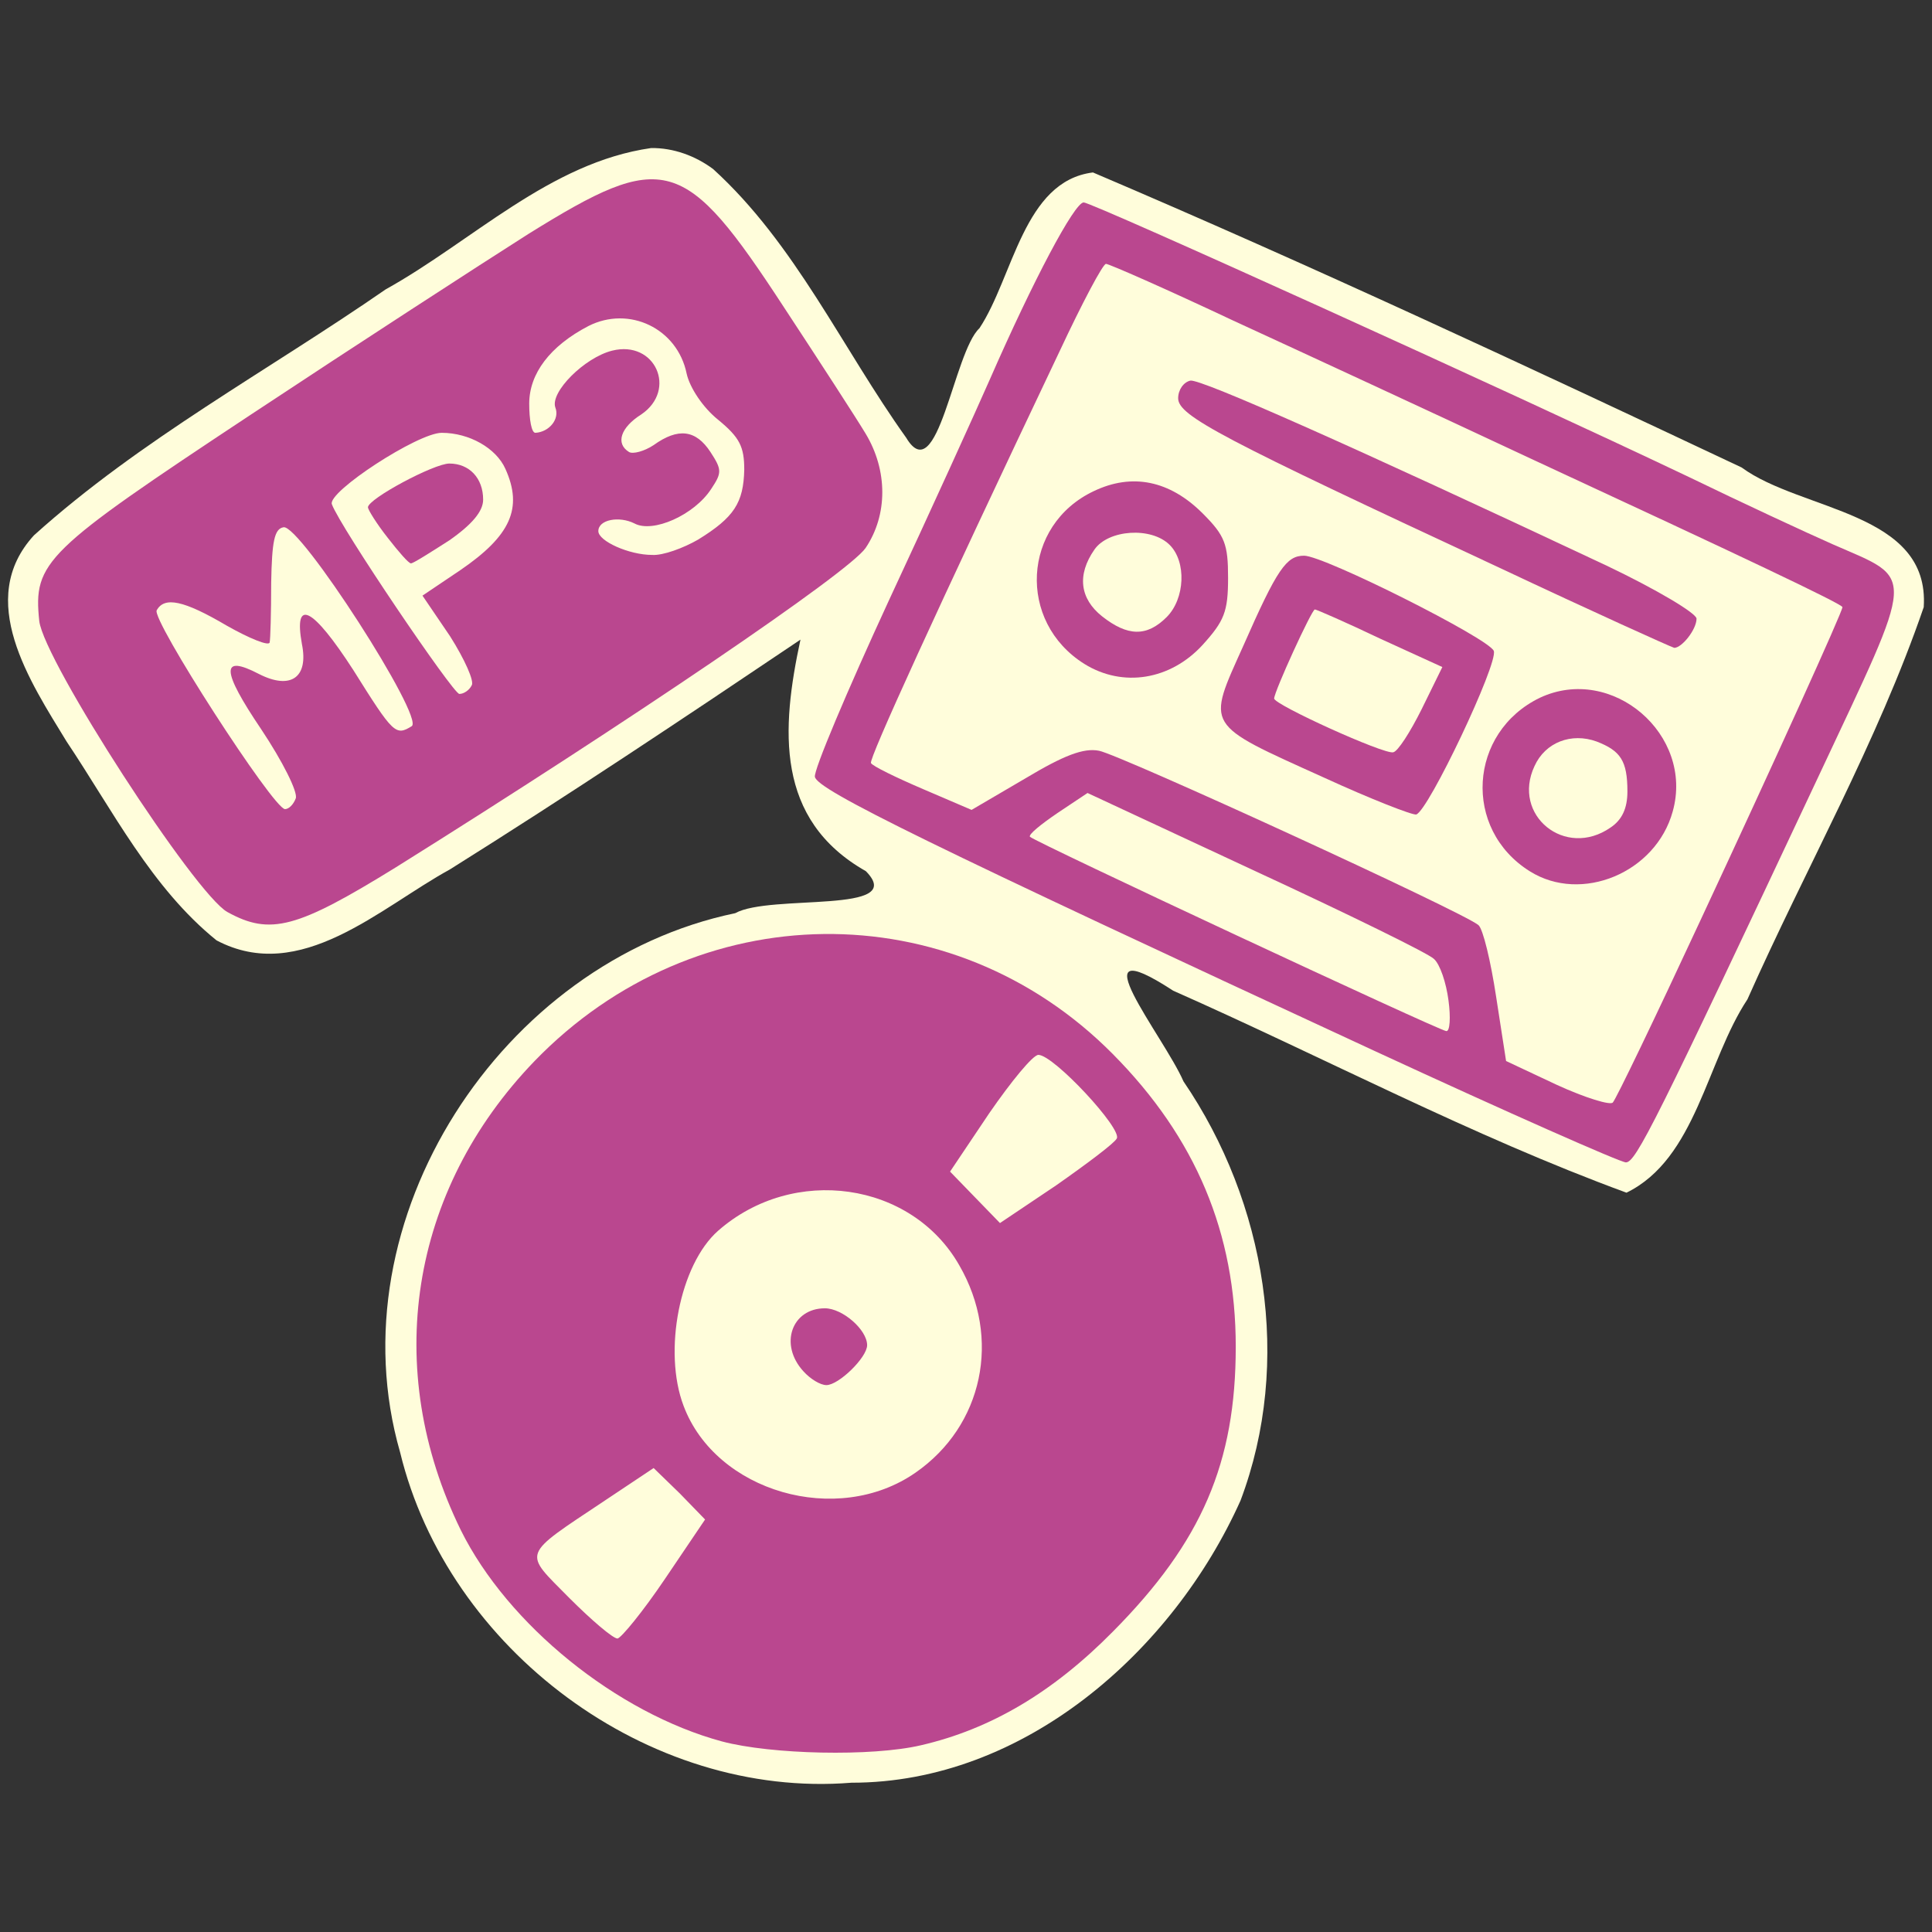 <svg xmlns="http://www.w3.org/2000/svg" xmlns:svg="http://www.w3.org/2000/svg" width="2000" height="2000" preserveAspectRatio="xMidYMid meet"><rect width="100%" height="100%" fill="#333333" stroke="none"/><g class="layer"><title>Layer 1</title><g id="g7383" fill="#fffddb" display="inline"><g id="g8013" stroke-width="1.258" transform="matrix(0.795,0,0,0.795,-230.75,-299.748)"><path id="path7347" stroke-width="1.258" d="m1138.076,569.822c-132.105,18.871 -232.531,121.192 -345.615,184.019c-152.985,105.887 -319.372,195.368 -457.977,320.243c-76.829,83.797 -4.979,190.598 42.477,268.511c59.867,89.41 110.579,190.627 195.273,258.945c109.318,57.696 212.827,-42.58 303.661,-92.279c154.255,-96.642 305.671,-197.693 456.667,-299.322c-25.104,116.432 -33.226,234.345 85.143,301.475c55.643,56.495 -124.289,29.289 -170.091,54.71c-304.101,63.17 -523.481,399.007 -436.36,702.049c62.181,256.549 322.778,451.682 587.715,430.204c224.312,0.191 418.368,-170.739 506.603,-367.397c68.029,-180.269 33.263,-388.205 -74.289,-545.874c-25.548,-58.812 -143.221,-202.673 -13.384,-118.042c196.765,87.119 388.485,188.959 590.252,263.023c90.617,-44.271 104.208,-171.311 157.511,-251.804c75.69,-170.436 169.024,-334.24 229.547,-510.668c8.172,-124.42 -159.345,-124.749 -237.138,-181.857c-279.781,-131.824 -560.119,-262.998 -844.671,-384.164c-90.372,11.264 -103.649,136.213 -147.785,202.854c-33.616,31.146 -54.241,211.467 -95.428,142.509c-83.286,-116.478 -144.389,-252.542 -251.371,-349.813c-23.151,-17.194 -51.725,-27.703 -80.741,-27.322z"/></g></g><g id="g8123" fill="#ba478f" stroke-width="1.258" display="inline" transform="matrix(0.795,0,0,0.795,-231.253,-299.248)"><g id="g8103" fill="#ba478f" stroke-width="1.258"><path id="path8099" fill="#ba478f" stroke-width="1.258" d="m1231,2644c-137,-37 -279,-152 -340,-275c-103,-210 -67,-442 96,-611c210,-217 543,-221 753,-9c108,109 160,233 160,381c0,151 -44,254 -160,371c-78,79 -159,127 -250,148c-64,15 -195,12 -259,-5zm-74,-212l52,-77l-33,-34l-34,-33l-63,42c-111,74 -107,66 -47,127c29,29 57,53 63,53c5,-1 33,-35 62,-78zm326,-138c88,-61 112,-175 57,-270c-62,-109 -216,-131 -314,-45c-50,44 -72,157 -45,228c42,112 200,158 302,87zm262,-435c8,-12 -82,-109 -102,-109c-7,0 -35,34 -64,76l-51,76l32,33l33,34l73,-49c40,-28 76,-55 79,-61z"/><path id="path8101" fill="#ba478f" stroke-width="1.258" d="m1337,2162c-32,-35 -15,-82 28,-82c23,0 55,28 55,48c0,16 -37,52 -53,52c-8,0 -21,-8 -30,-18z"/></g><g id="g8115" fill="#ba478f" stroke-width="1.258"><path id="path8105" fill="#ba478f" stroke-width="1.258" d="m2081,1745c-581,-269 -726,-340 -729,-357c-2,-8 42,-112 96,-229c55,-118 114,-248 132,-289c56,-128 110,-230 122,-230c11,0 556,247 789,358c68,33 152,72 186,87c109,48 110,29 -18,302c-213,453 -238,503 -251,503c-7,0 -154,-65 -327,-145zm424,-170c97,-208 185,-402 185,-408c0,-4 -131,-66 -405,-193c-126,-59 -301,-140 -388,-180c-87,-41 -162,-74 -166,-74c-4,0 -31,51 -60,113c-162,341 -249,532 -246,537c2,4 33,19 68,34l63,27l70,-41c50,-30 76,-40 96,-36c27,5 474,210 494,227c6,5 16,47 23,93l13,84l66,31c37,17 70,27 73,23c4,-4 55,-110 114,-237zm-328,104c-3,-23 -11,-47 -19,-54c-7,-7 -111,-58 -232,-114l-219,-102l-39,26c-22,15 -38,28 -36,31c7,7 532,252 542,253c5,1 6,-18 3,-40z"/><path id="path8107" fill="#ba478f" stroke-width="1.258" d="m2283,1511c-88,-55 -80,-181 13,-226c94,-44 201,48 173,148c-22,80 -119,120 -186,78zm105,-57c15,-10 22,-25 22,-47c0,-40 -9,-53 -40,-65c-33,-12 -67,1 -81,32c-30,64 40,121 99,80z"/><path id="path8109" fill="#ba478f" stroke-width="1.258" d="m2015,1389c-157,-71 -153,-65 -105,-172c44,-100 56,-117 79,-117c26,0 241,108 247,124c6,16 -85,208 -101,213c-5,1 -59,-20 -120,-48zm127,-89l27,-55l-81,-37c-44,-21 -83,-38 -85,-38c-4,0 -53,107 -53,116c0,8 143,73 155,70c6,-1 22,-26 37,-56z"/><path id="path8111" fill="#ba478f" stroke-width="1.258" d="m1703,1241c-88,-55 -81,-181 12,-225c50,-24 99,-14 142,29c29,29 33,40 33,84c0,44 -5,56 -33,87c-42,46 -104,56 -154,25zm107,-61c24,-24 26,-72 4,-94c-24,-24 -80,-20 -98,6c-23,33 -19,64 10,87c33,26 58,27 84,1z"/><path id="path8113" fill="#ba478f" stroke-width="1.258" d="m2244,1116c-363,-169 -419,-198 -419,-221c0,-11 7,-21 16,-23c14,-2 208,84 542,241c65,31 117,62 117,69c0,14 -19,38 -29,38c-4,-1 -106,-47 -227,-104z"/></g><g id="g8121" fill="#ba478f" stroke-width="1.258"><path id="path8117" fill="#ba478f" stroke-width="1.258" d="m587,1564c-42,-23 -239,-327 -245,-379c-8,-77 7,-91 276,-269c136,-90 298,-195 361,-235c177,-110 203,-103 333,96c46,70 94,144 106,164c29,48 29,106 0,149c-22,32 -305,224 -612,416c-128,79 -163,89 -219,58zm89,-148c3,-8 -17,-48 -45,-90c-52,-77 -53,-98 -3,-72c41,21 65,5 56,-39c-11,-61 14,-48 67,34c52,83 55,86 76,73c17,-11 -146,-264 -167,-259c-12,2 -15,19 -16,72c0,39 -1,74 -2,78c-1,5 -26,-5 -56,-22c-56,-33 -81,-38 -91,-20c-8,11 152,259 167,259c5,0 11,-6 14,-14zm229,-147c4,-5 -9,-34 -28,-64l-36,-53l49,-33c66,-45 82,-81 59,-132c-12,-27 -47,-47 -83,-47c-31,0 -149,77 -143,93c11,30 158,247 166,247c6,0 13,-5 16,-11zm295,-190c47,-29 59,-48 60,-91c0,-30 -6,-42 -34,-65c-20,-16 -37,-42 -41,-60c-12,-59 -75,-89 -128,-62c-50,26 -77,62 -77,101c0,21 3,38 8,38c18,-1 32,-18 26,-33c-7,-20 38,-65 74,-74c56,-14 85,51 38,83c-27,17 -34,38 -16,49c5,3 20,-1 32,-9c32,-23 55,-20 74,9c15,23 15,27 1,48c-22,34 -76,58 -100,45c-20,-10 -47,-5 -47,10c0,13 40,31 70,31c14,1 41,-9 60,-20z"/><path id="path8119" fill="#ba478f" stroke-width="1.258" d="m796,1077c-15,-19 -26,-37 -26,-40c0,-11 86,-57 106,-57c26,0 44,19 44,47c0,15 -14,32 -44,53c-25,16 -47,30 -50,30c-3,0 -16,-15 -30,-33z"/></g></g></g></svg>